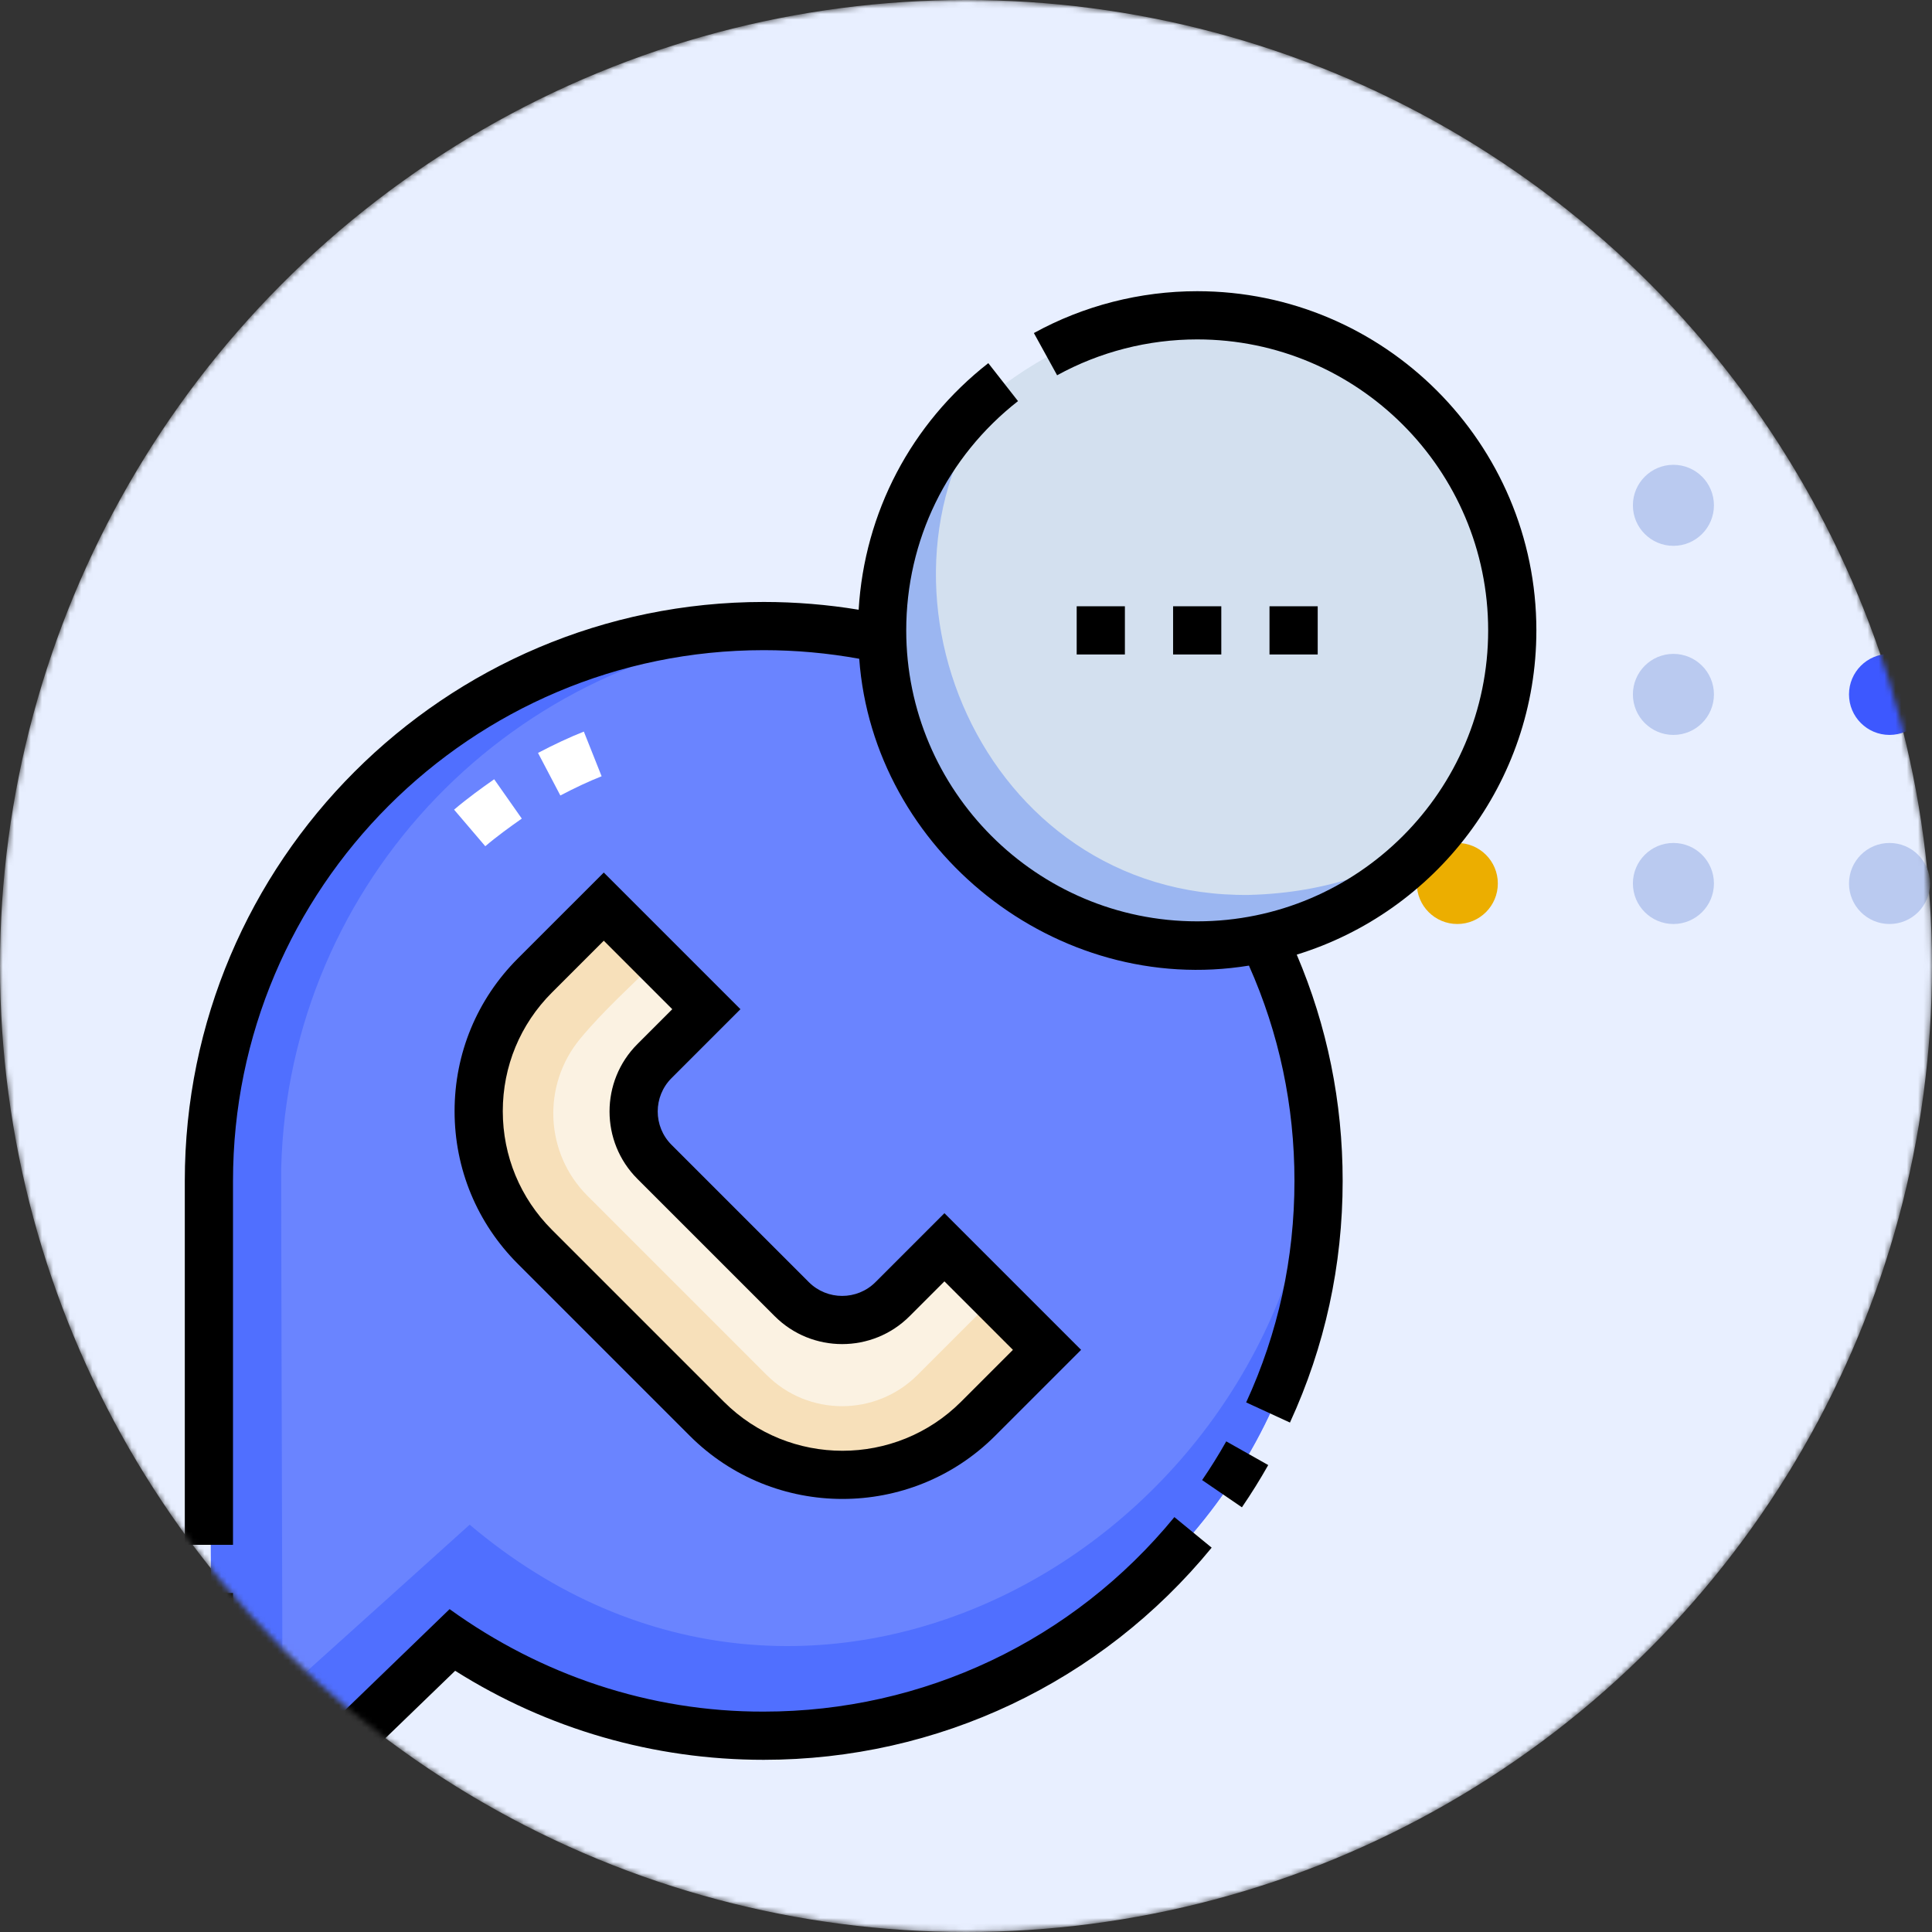 <svg width="345" height="345" viewBox="0 0 345 345" fill="none" xmlns="http://www.w3.org/2000/svg">
<rect x="0" y="0" width="345" height="345" fill="#333333" stroke="none"/>
<mask id="mask0" style="mask-type:alpha" maskUnits="userSpaceOnUse" x="0" y="0" width="345" height="345">
<circle cx="172.5" cy="172.5" r="172.5" fill="#E8EFFF"/>
</mask>
<g mask="url(#mask0)">
<circle cx="172.5" cy="172.5" r="172.5" fill="#E8EFFF"/>
<path d="M337.414 97.471C341.41 97.471 344.649 94.231 344.649 90.235C344.649 86.239 341.41 83 337.414 83C333.418 83 330.179 86.239 330.179 90.235C330.179 94.231 333.418 97.471 337.414 97.471Z" fill="#BACAF0"/>
<path d="M337.414 165C341.41 165 344.649 161.761 344.649 157.765C344.649 153.769 341.41 150.529 337.414 150.529C333.418 150.529 330.179 153.769 330.179 157.765C330.179 161.761 333.418 165 337.414 165Z" fill="#BACAF0"/>
<path d="M337.414 131.236C341.41 131.236 344.649 127.997 344.649 124.001C344.649 120.005 341.41 116.765 337.414 116.765C333.418 116.765 330.179 120.005 330.179 124.001C330.179 127.997 333.418 131.236 337.414 131.236Z" fill="#3D58FF"/>
<path d="M260.235 97.471C264.231 97.471 267.471 94.231 267.471 90.235C267.471 86.239 264.231 83 260.235 83C256.239 83 253 86.239 253 90.235C253 94.231 256.239 97.471 260.235 97.471Z" fill="#BACAF0"/>
<path d="M260.235 165C264.231 165 267.471 161.761 267.471 157.765C267.471 153.769 264.231 150.529 260.235 150.529C256.239 150.529 253 153.769 253 157.765C253 161.761 256.239 165 260.235 165Z" fill="#ECAE00"/>
<path d="M260.235 131.236C264.231 131.236 267.471 127.997 267.471 124.001C267.471 120.005 264.231 116.765 260.235 116.765C256.239 116.765 253 120.005 253 124.001C253 127.997 256.239 131.236 260.235 131.236Z" fill="#BACAF0"/>
<path d="M298.825 97.471C302.821 97.471 306.06 94.231 306.06 90.235C306.06 86.239 302.821 83 298.825 83C294.829 83 291.589 86.239 291.589 90.235C291.589 94.231 294.829 97.471 298.825 97.471Z" fill="#BACAF0"/>
<path d="M298.825 165C302.821 165 306.06 161.761 306.06 157.765C306.06 153.769 302.821 150.529 298.825 150.529C294.829 150.529 291.589 153.769 291.589 157.765C291.589 161.761 294.829 165 298.825 165Z" fill="#BACAF0"/>
<path d="M298.825 131.236C302.821 131.236 306.06 127.997 306.06 124.001C306.06 120.005 302.821 116.765 298.825 116.765C294.829 116.765 291.589 120.005 291.589 124.001C291.589 127.997 294.829 131.236 298.825 131.236Z" fill="#BACAF0"/>
<path d="M136.461 112.147C82.65 112.147 38.866 155.085 37.503 208.568C37.455 210.398 37.818 334.59 37.818 334.59L80.733 292.958C143.709 337.954 237.131 289.277 235.451 211.136C235.452 156.468 191.133 112.147 136.461 112.147Z" fill="#6A84FF"/>
<path d="M235.451 211.136C235.451 208.536 235.35 205.96 235.153 203.411C229.215 275.703 145.117 324.119 83.873 272.264L50.444 302.362C50.341 266.521 50.182 209.818 50.215 208.568C51.524 157.209 91.953 115.581 142.815 112.356C86.952 108.561 38.699 152.871 37.504 208.568C37.456 210.398 37.818 334.59 37.818 334.59L80.733 292.958C143.708 337.954 237.131 289.277 235.451 211.136Z" fill="#506FFF"/>
<path d="M213.809 56.809C200.847 56.678 189.191 61.313 179.255 68.709C137.698 100.158 160.896 169.651 213.81 169.021C287.806 167.14 287.797 58.681 213.809 56.809Z" fill="#D3E0EF"/>
<path d="M223.023 159.809C175.164 160.378 151.621 103.588 178.303 69.462C138.075 101.249 161.309 169.646 213.81 169.021C233.811 168.513 248.402 160.215 257.59 148.343C248.822 155.111 237.302 159.446 223.023 159.809Z" fill="#9BB6F1"/>
<path d="M86.659 151.112L81.087 144.582C83.437 142.576 86.025 140.711 88.246 139.153L93.178 146.178C91.121 147.623 88.737 149.338 86.659 151.112Z" fill="white"/>
<path d="M100.063 142.051L96.073 134.45C99.004 132.912 101.681 131.666 104.259 130.641L107.431 138.618C105.136 139.53 102.725 140.654 100.063 142.051Z" fill="white"/>
<path d="M141.613 232.014L117.16 207.56C112.206 202.605 112.206 194.573 117.16 189.618L126.402 180.376L108.134 162.109L95.864 174.38C82.524 187.72 82.524 209.349 95.864 222.689L126.484 253.309C139.824 266.649 161.454 266.649 174.794 253.309L187.064 241.039L168.797 222.772L159.555 232.014C154.6 236.968 146.568 236.968 141.613 232.014Z" fill="#FBF2E2"/>
<path d="M177.696 231.671L163.846 245.521C156.403 252.964 144.336 252.964 136.893 245.521C136.714 245.331 117.106 225.743 104.891 213.525C97.283 205.915 96.747 193.782 103.603 185.489C107.804 180.408 112.94 175.863 117.387 171.363L108.134 162.109C98.28 172.091 86.439 181.084 85.946 196.226C84.964 213.141 94.039 221.193 105.117 231.943C105.116 231.942 105.116 231.942 105.116 231.942L126.484 253.31C139.824 266.65 161.453 266.65 174.794 253.31L187.064 241.039L177.696 231.671Z" fill="#F7E0BA"/>
<path d="M214.667 264.303L221.772 269.162C223.439 266.724 225.019 264.186 226.469 261.617L218.972 257.387C217.644 259.741 216.196 262.068 214.667 264.303Z" fill="black"/>
<path d="M136.38 305.644C116.103 305.703 96.642 299.152 80.286 287.345L41.608 324.714V284.467H33V345L81.278 298.355C97.767 308.767 116.741 314.252 136.38 314.252C167.478 314.252 196.633 300.445 216.369 276.369L209.712 270.912C191.617 292.985 164.889 305.644 136.38 305.644Z" fill="black"/>
<path d="M274.352 112.567C274.352 79.17 247.182 52 213.785 52C203.587 52 193.502 54.583 184.621 59.472L188.772 67.013C196.385 62.823 205.035 60.608 213.785 60.608C242.435 60.608 265.743 83.916 265.743 112.567C265.743 141.217 242.435 164.525 213.785 164.525C185.135 164.525 161.827 141.217 161.827 112.567C161.827 96.478 169.103 81.556 181.788 71.626L176.482 64.848C162.671 75.658 154.365 91.548 153.33 108.881C147.748 107.961 142.068 107.493 136.38 107.493C79.376 107.493 33 153.868 33 210.872V275.86H41.608V210.872C41.608 158.614 84.123 116.1 136.38 116.1C142.112 116.1 147.833 116.621 153.433 117.637C155.947 151.913 188.641 178.036 223.027 172.429C228.417 184.537 231.153 197.453 231.153 210.872C231.153 224.68 228.251 237.99 222.528 250.431L230.348 254.029C236.594 240.451 239.76 225.931 239.76 210.872C239.76 196.802 237 183.237 231.561 170.469C256.31 162.856 274.352 139.78 274.352 112.567Z" fill="black"/>
<path d="M192.266 108.263H200.874V116.871H192.266V108.263Z" fill="black"/>
<path d="M209.481 108.263H218.089V116.871H209.481V108.263Z" fill="black"/>
<path d="M226.697 108.263H235.305V116.871H226.697V108.263Z" fill="black"/>
<path d="M81.175 198.423C81.175 208.722 85.186 218.405 92.469 225.688L123.174 256.394C130.692 263.911 140.566 267.669 150.439 267.669C160.313 267.669 170.188 263.911 177.704 256.394L193.053 241.046L168.648 216.641L156.337 228.951C153.055 232.235 147.714 232.233 144.432 228.951L119.911 204.43C116.629 201.148 116.629 195.808 119.911 192.526L132.222 180.214L107.817 155.81L92.468 171.157C85.186 178.44 81.175 188.124 81.175 198.423ZM107.817 167.983L120.049 180.215L113.824 186.44C107.186 193.078 107.186 203.879 113.824 210.518L138.346 235.039C144.983 241.677 155.785 241.677 162.424 235.039L168.648 228.815L180.879 241.046L171.618 250.308C159.94 261.985 140.939 261.986 129.26 250.308L98.555 219.602C92.898 213.945 89.783 206.424 89.783 198.423C89.783 190.423 92.898 182.902 98.555 177.245L107.817 167.983Z" fill="black"/>
</g>
</svg>
